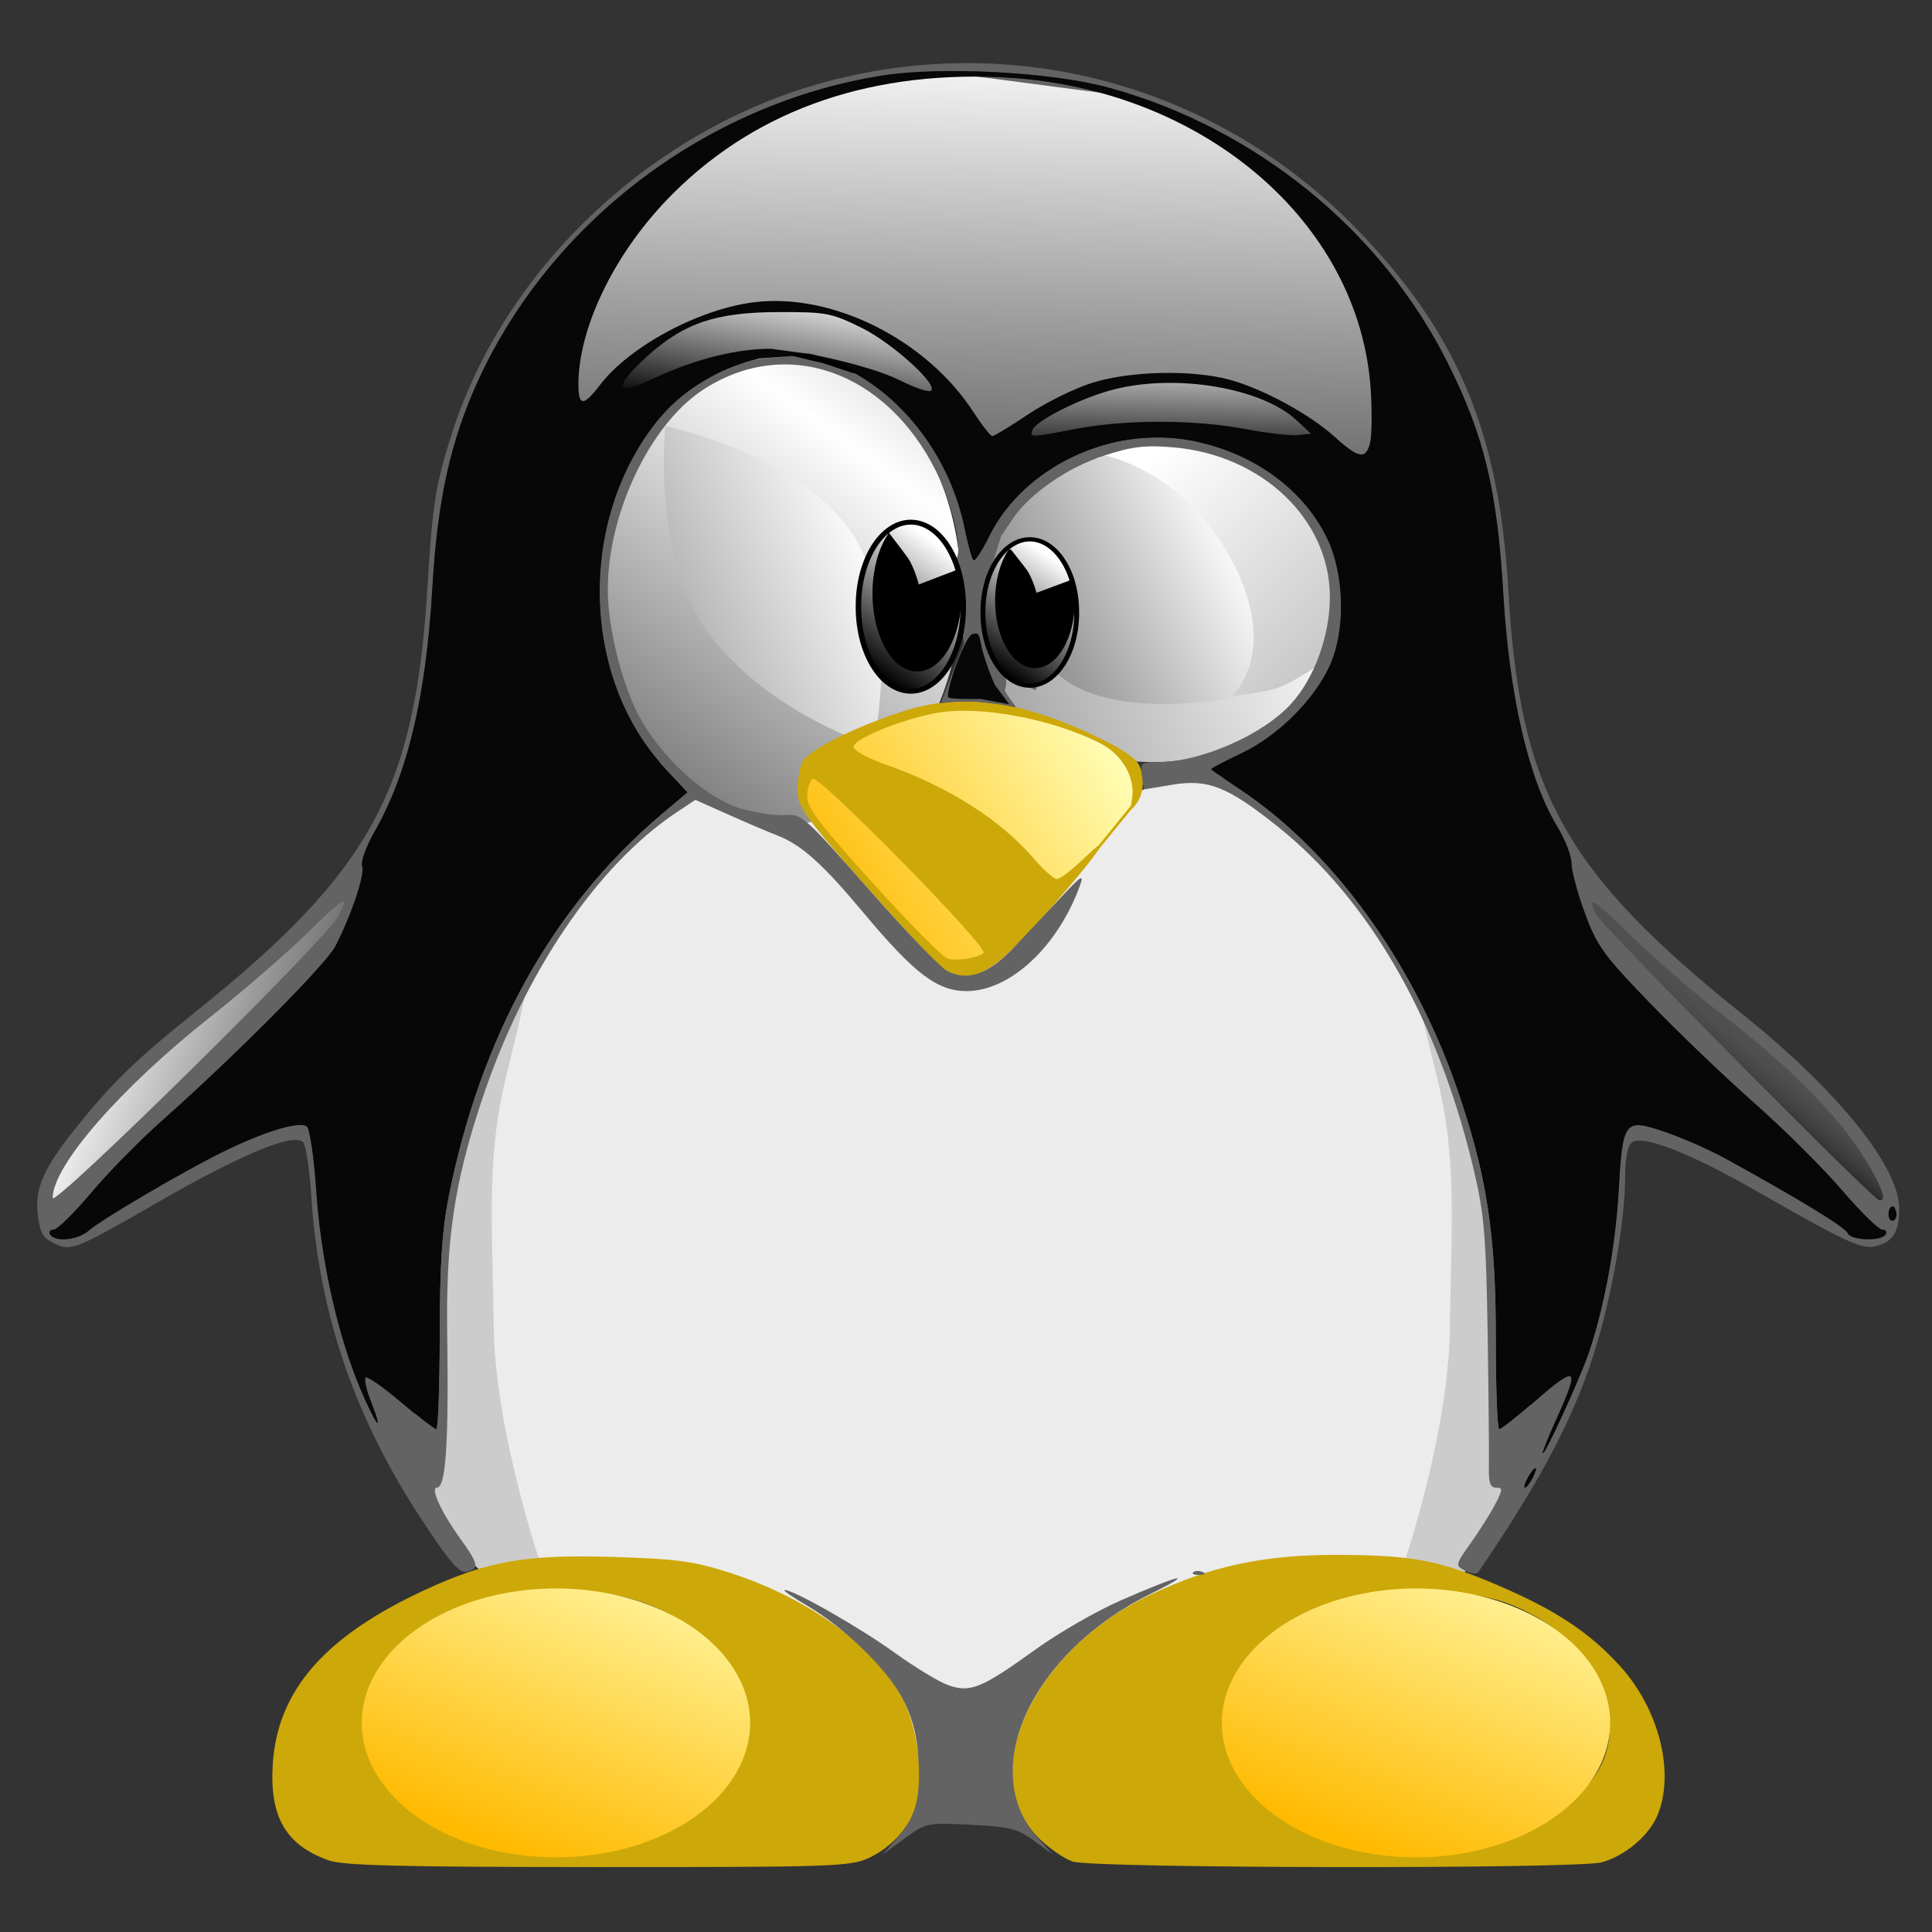 <?xml version="1.0" encoding="UTF-8" standalone="no"?>
<!-- Created with Inkscape (http://www.inkscape.org/) -->

<svg
   version="1.0"
   width="600"
   height="600"
   id="svg2"
   sodipodi:docname="logo_linux-tux.svg"
   inkscape:version="1.1 (c68e22c387, 2021-05-23)"
   xmlns:inkscape="http://www.inkscape.org/namespaces/inkscape"
   xmlns:sodipodi="http://sodipodi.sourceforge.net/DTD/sodipodi-0.dtd"
   xmlns:xlink="http://www.w3.org/1999/xlink"
   xmlns="http://www.w3.org/2000/svg"
   xmlns:svg="http://www.w3.org/2000/svg">
  <rect width="100%" height="100%" fill="#333333" stroke="none"/>
  <sodipodi:namedview
     id="namedview64"
     pagecolor="#ffffff"
     bordercolor="#666666"
     borderopacity="1.0"
     inkscape:pageshadow="2"
     inkscape:pageopacity="0.0"
     inkscape:pagecheckerboard="0"
     showgrid="false"
     height="600px"
     inkscape:zoom="0.739326"
     inkscape:cx="11.496958"
     inkscape:cy="111.58812"
     inkscape:window-width="1842"
     inkscape:window-height="1057"
     inkscape:window-x="70"
     inkscape:window-y="-8"
     inkscape:window-maximized="1"
     inkscape:current-layer="svg2" />
  <defs
     id="defs4">
    <linearGradient
       id="linearGradient23837">
      <stop
         id="stop23839"
         style="stop-color:#ffba00;stop-opacity:1"
         offset="0" />
      <stop
         id="stop23841"
         style="stop-color:#ffffba;stop-opacity:1"
         offset="1" />
    </linearGradient>
    <linearGradient
       id="linearGradient10084">
      <stop
         id="stop10086"
         style="stop-color:#000000;stop-opacity:1"
         offset="0" />
      <stop
         id="stop10088"
         style="stop-color:#000000;stop-opacity:0"
         offset="1" />
    </linearGradient>
    <linearGradient
       id="linearGradient5197">
      <stop
         id="stop5199"
         style="stop-color:#000000;stop-opacity:1"
         offset="0" />
      <stop
         id="stop5201"
         style="stop-color:#ffffff;stop-opacity:1"
         offset="1" />
    </linearGradient>
    <linearGradient
       id="linearGradient3225">
      <stop
         id="stop3227"
         style="stop-color:#000000;stop-opacity:0.72"
         offset="0" />
      <stop
         id="stop3229"
         style="stop-color:#ffffff;stop-opacity:0"
         offset="1" />
    </linearGradient>
    <linearGradient
       x1="263.61"
       y1="435.385"
       x2="358.502"
       y2="314.54"
       id="linearGradient7163"
       xlink:href="#linearGradient5197"
       gradientUnits="userSpaceOnUse"
       spreadMethod="reflect" />
    <linearGradient
       x1="353.828"
       y1="353.78"
       x2="370.982"
       y2="331.954"
       id="linearGradient10090"
       xlink:href="#linearGradient5197"
       gradientUnits="userSpaceOnUse" />
    <linearGradient
       x1="353.828"
       y1="353.78"
       x2="370.982"
       y2="331.954"
       id="linearGradient10111"
       xlink:href="#linearGradient5197"
       gradientUnits="userSpaceOnUse" />
    <linearGradient
       x1="283.116"
       y1="420.784"
       x2="450.774"
       y2="341.97"
       id="linearGradient11090"
       xlink:href="#linearGradient5197"
       gradientUnits="userSpaceOnUse" />
    <linearGradient
       x1="278.782"
       y1="598.482"
       x2="300.019"
       y2="538.18"
       id="linearGradient23835"
       xlink:href="#linearGradient23837"
       gradientUnits="userSpaceOnUse" />
    <linearGradient
       x1="278.782"
       y1="598.482"
       x2="300.019"
       y2="538.18"
       id="linearGradient3203"
       xlink:href="#linearGradient23837"
       gradientUnits="userSpaceOnUse" />
    <linearGradient
       x1="375.171"
       y1="481.127"
       x2="375.171"
       y2="627.552"
       id="linearGradient5169"
       xlink:href="#linearGradient3225"
       gradientUnits="userSpaceOnUse" />
    <linearGradient
       x1="374.405"
       y1="322.731"
       x2="376.959"
       y2="480.082"
       id="linearGradient3323"
       xlink:href="#linearGradient3225"
       gradientUnits="userSpaceOnUse"
       gradientTransform="matrix(1.024,0,0,1.05,-12.2,-42.416)" />
    <linearGradient
       x1="380.475"
       y1="608.659"
       x2="381.771"
       y2="498.263"
       id="linearGradient3331"
       xlink:href="#linearGradient3225"
       gradientUnits="userSpaceOnUse" />
    <linearGradient
       x1="351.306"
       y1="540.312"
       x2="353.609"
       y2="645.335"
       id="linearGradient3347"
       xlink:href="#linearGradient3225"
       gradientUnits="userSpaceOnUse" />
    <linearGradient
       x1="353.828"
       y1="353.78"
       x2="370.982"
       y2="331.954"
       id="linearGradient2254"
       xlink:href="#linearGradient5197"
       gradientUnits="userSpaceOnUse" />
    <linearGradient
       x1="416.037"
       y1="314.992"
       x2="416.674"
       y2="287.509"
       id="linearGradient2365"
       xlink:href="#linearGradient5197"
       gradientUnits="userSpaceOnUse"
       gradientTransform="matrix(1.591,0,0,1.591,-1056.204,29.129)" />
    <linearGradient
       x1="333.627"
       y1="305.531"
       x2="338.832"
       y2="276.245"
       id="linearGradient2368"
       xlink:href="#linearGradient5197"
       gradientUnits="userSpaceOnUse"
       gradientTransform="matrix(1.591,0,0,1.591,-1056.204,29.129)" />
    <linearGradient
       x1="379.113"
       y1="378.88"
       x2="383.809"
       y2="225.323"
       id="linearGradient2371"
       xlink:href="#linearGradient5197"
       gradientUnits="userSpaceOnUse"
       gradientTransform="matrix(1.591,0,0,1.591,-1056.204,29.129)"
       spreadMethod="repeat" />
    <linearGradient
       x1="267.005"
       y1="450.158"
       x2="195.341"
       y2="423.268"
       id="linearGradient2375"
       xlink:href="#linearGradient5197"
       gradientUnits="userSpaceOnUse"
       gradientTransform="matrix(1.591,0,0,1.591,-1056.204,29.129)" />
    <linearGradient
       x1="346.896"
       y1="409.873"
       x2="406.499"
       y2="371.665"
       id="linearGradient2379"
       xlink:href="#linearGradient23837"
       gradientUnits="userSpaceOnUse"
       gradientTransform="matrix(1.591,0,0,1.591,-1056.204,29.129)" />
    <linearGradient
       x1="228.8"
       y1="401.767"
       x2="361.57"
       y2="343.166"
       id="linearGradient2382"
       xlink:href="#linearGradient5197"
       gradientUnits="userSpaceOnUse"
       gradientTransform="matrix(1.591,0,0,1.591,-1056.204,29.129)" />
    <linearGradient
       x1="335.762"
       y1="383.675"
       x2="432.982"
       y2="334.342"
       id="linearGradient2385"
       xlink:href="#linearGradient5197"
       gradientUnits="userSpaceOnUse"
       gradientTransform="matrix(1.591,0,0,1.591,-1056.204,29.129)" />
    <linearGradient
       x1="584.447"
       y1="496.834"
       x2="411.609"
       y2="312.987"
       id="linearGradient2388"
       xlink:href="#linearGradient5197"
       gradientUnits="userSpaceOnUse"
       gradientTransform="matrix(1.591,0,0,1.591,-1056.204,29.129)" />
    <linearGradient
       x1="533.033"
       y1="446.524"
       x2="547.334"
       y2="428.583"
       id="linearGradient2392"
       xlink:href="#linearGradient3225"
       gradientUnits="userSpaceOnUse"
       gradientTransform="matrix(1.591,0,0,1.591,-1056.204,29.129)" />
  </defs>
  <g
     transform="matrix(0.95,0,0,0.95,738.087,-357.709)"
     id="layer1"
     style="display:inline;opacity:1">
    <path
       d="m -603.037,892.272 c 0,0 -8.604,-12.907 -10.039,-15.775 -1.434,-2.868 -25.096,-93.215 -19.36,-123.33 5.736,-30.116 7.887,-53.061 12.907,-59.514 5.019,-6.453 33.701,-42.305 37.286,-44.456 3.585,-2.151 18.643,-26.53 27.964,-26.53 9.321,0 76.006,30.116 84.61,28.681 8.604,-1.434 45.89,-1.434 48.758,-3.585 2.868,-2.151 13.624,-10.755 13.624,-10.755 l 10.039,-5.736 c 0,0 22.945,-2.151 27.247,-2.151 4.302,0 31.55,15.775 38.72,23.662 7.17,7.887 52.344,59.514 51.627,86.761 -0.717,27.247 0,48.758 -2.868,56.646 -2.868,7.887 -10.756,35.852 -12.907,43.739 -2.151,7.887 -6.453,24.379 -7.17,30.832 -0.717,6.453 -8.604,12.907 -11.473,15.775 -2.868,2.868 -40.154,8.604 -47.324,11.473 -7.17,2.868 -29.398,18.643 -35.852,21.511 -6.453,2.868 -20.794,12.907 -20.794,12.907 0,0 -20.077,20.077 -24.379,22.228 -4.302,2.151 -40.871,9.322 -53.778,1.434 -12.907,-7.887 -27.247,-21.511 -33.701,-29.398 -6.453,-7.887 -20.794,-22.945 -25.813,-27.247 -5.019,-4.302 -47.324,-5.736 -47.324,-7.17 z"
       id="path17935"
       style="fill:#ececec;fill-opacity:1;fill-rule:evenodd;stroke:none;stroke-width:1px;stroke-linecap:butt;stroke-linejoin:miter;stroke-opacity:1" />
    <path
       d="m 372.836,338.83 a 34.832,48.884 0 1 1 -69.664,0 34.832,48.884 0 1 1 69.664,0 z"
       transform="matrix(1.66,0,0,1.567,-1081.671,38.564)"
       id="path6186"
       style="fill:url(#linearGradient7163);fill-opacity:1;stroke:none" />
    <path
       d="m -599.845,888.851 c 0,0 -15.227,-43.777 -15.703,-78.989 -0.476,-35.212 -2.379,-55.673 4.283,-82.32 6.662,-26.647 6.662,-29.978 6.662,-29.978 l -34.26,65.665 c 0,0 -5.234,29.026 -5.71,31.881 -0.476,2.855 4.283,55.197 4.283,55.197 l 5.234,18.082 11.42,18.082 6.662,6.186 z"
       id="path6184"
       style="fill:#cccccc;fill-opacity:1;fill-rule:evenodd;stroke:none;stroke-width:1px;stroke-linecap:butt;stroke-linejoin:miter;stroke-opacity:1" />
    <path
       d="m -318.659,889.802 c 0,0 15.227,-43.777 15.703,-78.989 0.476,-35.212 2.379,-55.673 -4.283,-82.32 -6.662,-26.647 -6.662,-29.978 -6.662,-29.978 l 34.26,65.665 c 0,0 5.234,29.026 5.71,31.881 0.476,2.855 -4.283,55.197 -4.283,55.197 l -5.234,18.082 -11.42,18.082 -6.662,6.186 z"
       id="path4226"
       style="fill:#cccccc;fill-opacity:1;fill-rule:evenodd;stroke:none;stroke-width:1px;stroke-linecap:butt;stroke-linejoin:miter;stroke-opacity:1" />
    <path
       d="m -257.957,669.008 2.069,8.276 86.487,88.142 8.276,7.035 3.31,-1.655 -3.724,-10.759 -12.001,-16.966 -15.311,-16.553 -25.656,-21.932 -16.553,-13.242 -14.07,-12.828 -5.793,-5.793 -2.483,-2.069 z"
       id="path2253"
       style="fill:url(#linearGradient2392);fill-opacity:1;fill-rule:evenodd;stroke:none;stroke-width:1px;stroke-linecap:butt;stroke-linejoin:miter;stroke-opacity:1" />
    <path
       d="m 450.274,341.97 a 33.785,27.806 0 1 1 -67.571,0 33.785,27.806 0 1 1 67.571,0 z"
       transform="matrix(1.778,0,0,1.904,-1140.344,-78.379)"
       id="path10113"
       style="fill:url(#linearGradient11090);fill-opacity:1;stroke:none;stroke-opacity:1" />
    <path
       d="m -376.711,604.301 c 0,0 12.848,-0.952 18.558,-3.331 5.71,-2.379 13.799,-8.089 13.799,-8.089 0,0 12.372,-22.84 -5.71,-49.487 -18.082,-26.647 -63.286,-21.413 -63.286,-21.413 l -5.71,3.331 z"
       id="path13048"
       style="fill:url(#linearGradient2388);fill-opacity:1;fill-rule:evenodd;stroke:none;stroke-width:1px;stroke-linecap:butt;stroke-linejoin:miter;stroke-opacity:1" />
    <path
       d="m -416.205,525.312 v 0 c 0,0 26.647,4.758 42.349,35.212 15.703,30.453 -0.952,44.253 -0.952,44.253 0,0 -31.405,6.186 -50.439,-3.807 -19.033,-9.992 -28.074,-43.301 -28.074,-43.301 0,0 0.952,-10.944 15.227,-20.461 14.275,-9.517 22.364,-11.42 21.888,-11.896 z"
       id="path12067"
       style="fill:url(#linearGradient2385);fill-opacity:1;fill-rule:evenodd;stroke:none;stroke-width:1px;stroke-linecap:butt;stroke-linejoin:miter;stroke-opacity:1" />
    <path
       d="m -559.432,515.796 c 0,0 -4.758,42.825 14.751,68.52 19.509,25.695 53.294,36.163 53.294,36.163 0,0 9.993,-47.584 -8.565,-71.851 -18.558,-24.268 -59.479,-32.833 -59.479,-32.833 z"
       id="path7165"
       style="fill:url(#linearGradient2382);fill-opacity:1;fill-rule:evenodd;stroke:none;stroke-width:1px;stroke-linecap:butt;stroke-linejoin:miter;stroke-opacity:1" />
    <path
       d="m -512.031,626.715 c -0.728,0.182 -2.367,5.098 -2.367,5.098 0,0 -0.728,2.549 -0.364,4.369 0.364,1.821 0,3.459 0.91,4.916 0.91,1.456 43.148,48.245 43.148,48.245 0,0 2.731,4.369 7.646,3.823 4.916,-0.546 6.554,-1.092 8.011,-2.003 1.456,-0.91 36.958,-36.594 36.958,-36.594 l 12.562,-16.021 c 0,0 0.91,-3.823 0.546,-7.282 -0.364,-3.459 -6.008,-9.103 -6.008,-9.103 0,0 -5.462,-3.641 -6.918,-4.187 -1.456,-0.546 -23.121,-9.831 -36.958,-10.195 -13.836,-0.364 -35.684,5.28 -35.684,5.28 z"
       id="path3205"
       style="fill:url(#linearGradient2379);fill-opacity:1;fill-rule:evenodd;stroke:none;stroke-width:1px;stroke-linecap:butt;stroke-linejoin:miter;stroke-opacity:1" />
    <path
       d="m -669.565,984.668 c -13.841,-4.935 -19.207,-14.076 -18.224,-31.047 1.414,-24.426 16.949,-42.232 50.189,-57.526 20.323,-9.351 32.763,-11.485 61.618,-10.574 20.399,0.644 25.941,1.399 37.468,5.104 25.679,8.253 47.143,23.755 56.374,40.717 4.824,8.862 6.999,23.523 5.041,33.964 -1.385,7.383 -7.927,15.03 -15.991,18.693 -5.977,2.715 -12.229,2.919 -88.394,2.887 -65.317,-0.028 -83.205,-0.478 -88.081,-2.217 z m 88.715,-18.535 c 34.447,-1.722 35.265,-1.843 39.523,-5.841 14.814,-13.909 9.889,-38.462 -10.508,-52.386 -12.82,-8.751 -26.747,-12.105 -46.819,-11.275 -27.461,1.136 -46.26,10.863 -55.038,28.478 -7.003,14.054 -4.33,29.062 6.853,38.472 6.111,5.142 10.665,5.318 65.99,2.552 z m 154.537,18.946 c -2.626,-0.912 -7.388,-4.154 -10.582,-7.203 -21.395,-20.422 -3.137,-61.29 35.668,-79.84 19.875,-9.501 37.607,-13.303 61.608,-13.209 24.511,0.095 33.261,1.761 52.434,9.982 18.819,8.069 29.695,15.254 39.756,26.262 12.867,14.079 18.132,35.005 12.311,48.935 -2.768,6.624 -10.584,13.215 -18.17,15.322 -8.07,2.241 -166.514,2.014 -173.026,-0.248 z m 164.824,-21.499 c 21.225,-17.86 9.842,-50.311 -21.984,-62.674 -12.827,-4.982 -38.214,-6.071 -52.352,-2.243 -34.185,9.253 -50.503,40.406 -31.835,60.776 l 5.146,5.615 23.007,1.173 c 12.654,0.645 34.232,1.284 47.951,1.418 l 24.944,0.245 z m -206.459,-269.88 c -1.892,-1.063 -13.522,-13.392 -25.846,-27.397 -20.421,-23.207 -22.408,-26.002 -22.423,-31.537 -0.009,-3.34 0.728,-7.461 1.636,-9.159 2.053,-3.836 15.993,-10.931 31.946,-16.261 20.571,-6.872 40.81,-3.873 68.49,10.146 3.191,1.616 6.951,4.088 8.355,5.492 3.114,3.114 3.317,10.222 0.406,14.204 -1.949,2.665 -2.082,2.492 -1.442,-1.873 0.989,-6.741 -3.367,-14.206 -10.369,-17.768 -16.079,-8.18 -40.139,-12.565 -54.079,-9.857 -11.607,2.255 -26.656,8.46 -26.656,10.991 0,1.161 4.645,3.733 10.345,5.727 20.557,7.195 37.754,18.107 48.712,30.909 3.106,3.628 6.459,6.597 7.452,6.597 0.993,0 4.971,-3.044 8.839,-6.764 10.749,-10.336 5.363,-2.335 -11.17,16.595 -18.243,20.887 -25.255,24.978 -34.196,19.953 z m 12.547,-5.663 c 1.762,-1.712 -53.683,-58.214 -55.826,-56.89 -1.002,0.62 -1.822,3.222 -1.822,5.784 0,3.751 4.204,9.293 21.585,28.456 11.872,13.089 22.794,24.13 24.27,24.537 3.119,0.858 10.12,-0.262 11.793,-1.886 z"
       id="path2227"
       style="fill:#cda809" />
    <path
       d="m -668.336,670.32 c 0,0 -26.718,24.907 -34.417,31.7 -7.699,6.793 -18.341,13.812 -30.794,26.039 -12.453,12.227 -23.548,26.265 -24.228,27.624 -0.679,1.359 -4.529,7.019 -4.302,10.416 0.226,3.396 -0.906,7.925 1.585,7.019 2.491,-0.906 52.305,-47.55 55.701,-51.399 3.396,-3.849 27.624,-28.303 32.605,-33.511 4.981,-5.208 7.925,-11.095 7.925,-11.095 l 1.585,-5.208 0.226,-1.585 z"
       id="path6164"
       style="fill:url(#linearGradient2375);fill-opacity:1;fill-rule:evenodd;stroke:none;stroke-width:1px;stroke-linecap:butt;stroke-linejoin:miter;stroke-opacity:1" />
    <path
       d="m -483.288,976.964 c 5.965,-6.817 7.556,-13.564 6.45,-27.346 -0.548,-6.825 -2.235,-12.642 -5.302,-18.276 -5.259,-9.662 -19.119,-23.023 -31.172,-30.048 -4.67,-2.722 -7.88,-4.965 -7.133,-4.984 2.909,-0.075 24.671,12.328 36.029,20.535 6.572,4.748 14.455,9.517 17.519,10.596 7.18,2.53 10.865,1.011 28.647,-11.806 7.44,-5.363 19.973,-12.556 27.851,-15.986 19.907,-8.666 24.896,-9.665 9.146,-1.832 -38.626,19.212 -56.243,57.697 -36.411,79.543 l 4.984,5.489 -6.166,-4.528 c -5.451,-4.003 -7.85,-4.612 -20.689,-5.256 -14.388,-0.721 -14.59,-0.679 -21.685,4.496 l -7.162,5.224 z m -155.263,-102.844 c -22.311,-33.681 -34.096,-67.912 -36.591,-106.289 -0.581,-8.934 -1.811,-16.999 -2.735,-17.922 -3.124,-3.124 -20.255,3.983 -47.638,19.761 -26.646,15.354 -28.19,15.973 -33.514,13.431 -3.895,-1.859 -4.825,-3.436 -5.533,-9.384 -1.033,-8.678 1.76,-15.126 12.206,-28.177 12.126,-15.149 19.511,-22.319 39.573,-38.419 57.175,-45.882 71.578,-72.341 75.597,-138.878 1.645,-27.233 2.686,-33.648 8.231,-50.744 17.616,-54.309 66.323,-99.625 123.054,-114.484 62.476,-16.364 127.941,2.166 173.076,48.988 32.62,33.84 46.058,66.199 49.008,118.015 3.704,65.065 18.388,91.534 76.666,138.2 30.53,24.447 50.709,49.3 51.033,62.853 0.191,7.988 -1.85,11.418 -7.66,12.876 -4.451,1.117 -9.839,-1.38 -38.877,-18.016 -22.011,-12.61 -37.549,-18.637 -40.893,-15.861 -1.355,1.124 -2.133,5.322 -2.137,11.521 -0.008,12.941 -3.71,35.171 -8.786,52.77 -6.701,23.233 -17.853,44.889 -39.148,76.02 -0.579,0.846 -2.388,0.702 -4.346,-0.346 -3.317,-1.775 -3.295,-1.879 1.988,-9.315 2.939,-4.136 6.524,-9.848 7.967,-12.693 2.353,-4.638 2.367,-5.172 0.133,-5.172 -1.896,0 -2.454,-1.619 -2.333,-6.764 0.087,-3.72 -0.095,-23.236 -0.406,-43.368 -0.482,-31.216 -1.105,-38.934 -4.227,-52.429 -11.504,-49.715 -34.076,-89.435 -64.644,-113.758 -16.201,-12.891 -22.56,-15.4 -34.169,-13.48 l -9.318,1.541 -0.651,-4.438 c -0.609,-4.147 -0.279,-4.439 5.041,-4.456 14.209,-0.047 34.552,-8.955 43.781,-19.17 7.619,-8.433 12.628,-22.305 12.61,-34.922 -0.037,-25.29 -22.202,-46.408 -51.268,-48.845 -9.033,-0.757 -13.339,-0.257 -22.15,2.577 -12.201,3.923 -24.624,12.474 -30.282,20.843 l -3.74,5.532 -6.602,20.969 c 2.912,0.541 16.294,-18.907 15.2,-18.791 -3.137,0.33 -2.314,5.355 1.7,10.371 3.21,4.012 4.113,4.356 7.154,2.729 4.315,-2.309 4.33,-3.341 0.126,-9.095 -2.504,-3.428 -1.93,-3.119 2.266,1.222 12.66,13.094 -5.623,26.247 -8.495,42.926 -0.095,0.55 -10.549,-5.04 -10.015,-4.174 0.632,1.022 1.052,8.791 -7.628,8.056 -7.347,-0.621 -4.384,-23.485 -7.373,-23.473 -13.763,0.055 -32.944,11.622 -33.004,-7.663 -0.03,-9.776 0.635,-13.017 3.674,-17.904 3.462,-5.569 8.226,-8.066 8.226,-4.312 0,0.911 1.609,3.954 3.575,6.764 1.967,2.809 3.724,5.373 3.905,5.697 0.952,1.704 8.435,-1.82 8.435,-3.973 0,-1.69 0.866,-2.195 2.614,-1.524 4.597,1.764 1.642,-15.386 -4.949,-28.723 -16.371,-33.123 -49.277,-44.642 -76.443,-26.759 -17.192,11.318 -30.979,40.319 -30.979,65.165 0,11.768 4.064,28.945 9.437,39.888 6.866,13.984 22.214,28.291 34.034,31.727 4.973,1.446 11.53,2.414 14.571,2.152 5.318,-0.458 6.36,0.468 27.168,24.15 11.901,13.545 23.447,25.587 25.658,26.76 6.798,3.607 13.683,1.099 22.374,-8.151 4.292,-4.568 11.162,-11.886 15.266,-16.263 6.362,-6.784 7.223,-7.296 5.84,-3.474 -7.227,19.975 -22.83,34.508 -37.047,34.508 -9.564,0 -17.015,-5.648 -33.579,-25.454 -13.644,-16.315 -20.407,-22.375 -28.423,-25.47 -2.873,-1.109 -10.047,-4.171 -15.944,-6.806 l -10.721,-4.79 -5.99,3.981 c -26.249,17.444 -50.112,52.749 -63.983,94.661 -8.895,26.878 -11.599,45.315 -11.158,76.079 0.514,35.812 -0.453,50.132 -3.383,50.132 -2.205,0 1.387,7.921 7.367,16.244 6.314,8.789 6.613,10.146 2.474,11.228 -2.394,0.626 -5.321,-2.699 -14.268,-16.205 z m 362.634,-14.45 c 0.937,-1.751 1.345,-3.183 0.908,-3.183 -0.438,0 -1.562,1.432 -2.499,3.183 -0.937,1.751 -1.345,3.183 -0.908,3.183 0.438,0 1.562,-1.432 2.499,-3.183 z m 18.259,-40.636 c 5.061,-14.793 8.807,-34.921 9.844,-52.895 1.352,-23.442 1.838,-24.077 15.005,-19.644 5.614,1.89 14.505,5.794 19.757,8.676 23.819,13.07 39.41,22.572 40.135,24.461 0.926,2.412 10.949,2.787 12.384,0.464 0.541,-0.875 0.038,-1.591 -1.117,-1.591 -1.155,0 -7.106,-5.843 -13.224,-12.986 -6.118,-7.142 -19.001,-19.94 -28.63,-28.44 -9.629,-8.5 -25.026,-23.246 -34.217,-32.77 -15.033,-15.577 -17.153,-18.514 -21.115,-29.252 -2.422,-6.565 -4.392,-13.895 -4.377,-16.289 0.015,-2.394 -2.053,-7.765 -4.595,-11.936 -9.384,-15.396 -15.712,-42.597 -17.684,-76.018 -2.026,-34.341 -6.241,-51.82 -18.296,-75.861 -21.69,-43.257 -62.762,-76.584 -110.59,-89.735 -18.747,-5.155 -54.907,-7.074 -74.413,-3.948 -57.114,9.15 -108.015,47.657 -131.875,99.765 -8.951,19.548 -13.268,39.068 -14.91,67.421 -2.074,35.803 -8.068,61.029 -19.071,80.262 -2.676,4.677 -4.426,9.6 -3.899,10.972 0.993,2.587 -3.482,15.982 -8.748,26.184 -3.061,5.93 -32.813,35.85 -56.82,57.139 -7.106,6.301 -17.468,16.865 -23.027,23.474 -5.559,6.609 -11.066,12.017 -12.238,12.017 -1.172,0 -1.689,0.716 -1.148,1.591 1.6,2.588 9.086,1.818 12.629,-1.299 4.044,-3.558 30.126,-18.902 43.073,-25.34 14.147,-7.034 26.172,-10.69 28.269,-8.593 0.948,0.948 2.313,10.474 3.035,21.17 1.504,22.305 6.922,46.712 14.236,64.139 5.251,12.51 8.136,16.022 3.531,4.299 -1.44,-3.666 -2.189,-7.095 -1.664,-7.62 0.525,-0.525 5.69,3.064 11.479,7.975 5.789,4.911 11.021,8.929 11.628,8.929 0.607,10e-5 1.116,-13.786 1.133,-30.636 0.022,-22.773 0.754,-34.313 2.85,-44.96 10.367,-52.651 33.979,-95.205 69.489,-125.235 l 8.709,-7.365 -7.381,-7.891 c -27.326,-29.214 -28.663,-80.537 -2.946,-113.072 8.022,-10.149 19.254,-17.123 33.648,-20.892 l 11.781,-3.085 -7.957,-0.064 c -10.789,-0.087 -25.025,3.462 -37.439,9.333 -13.158,6.223 -14.477,3.723 -3.406,-6.457 12.176,-11.196 22.691,-14.811 43.265,-14.873 15.725,-0.047 17.383,0.264 27.25,5.122 10.429,5.134 26.041,19.493 22.484,20.678 -0.974,0.325 -5.23,-1.143 -9.457,-3.262 -7.832,-3.926 -15.058,-6.421 -23.6,-8.15 -2.923,-0.592 -0.764,1.002 5.57,4.111 19.211,9.43 34.112,29.522 38.747,52.246 1.053,5.163 2.339,9.811 2.857,10.329 0.518,0.518 2.842,-2.943 5.166,-7.692 10.999,-22.481 39.699,-36.236 65.637,-31.457 20.101,3.704 36.73,15.529 44.721,31.802 5.829,11.87 6.234,30.362 0.917,41.95 -5.113,11.144 -16.865,22.826 -28.594,28.423 -5.549,2.648 -10.089,5.035 -10.089,5.304 0,0.269 4.118,3.212 9.151,6.54 30.281,20.022 56.749,56.347 71.031,97.484 9.811,28.259 12.844,47.647 12.817,81.927 -0.013,16.412 0.496,29.84 1.132,29.84 0.636,0 5.672,-3.939 11.192,-8.753 14.325,-12.494 15.322,-11.841 7.673,5.029 -2.626,5.792 -4.713,10.968 -4.637,11.503 0.231,1.643 12.067,-24.106 14.939,-32.501 z m -82.999,-299.727 c -8.216,-7.435 -23.673,-15.806 -34.519,-18.694 -12.241,-3.259 -32.176,-2.804 -44.55,1.018 -5.752,1.777 -15.233,6.432 -21.068,10.345 -5.835,3.913 -11.11,7.114 -11.722,7.114 -0.612,0 -3.393,-3.519 -6.18,-7.821 -15.389,-23.749 -46.133,-39.129 -71.804,-35.922 -18.041,2.254 -40.693,14.441 -50.334,27.081 -5.352,7.017 -7.016,6.966 -7.016,-0.218 0,-18.255 11.401,-42.067 28.876,-60.309 27.159,-28.351 64.308,-42.06 108.788,-40.145 65.54,2.822 117.891,47.012 121.365,102.446 0.889,14.183 -0.193,21.288 -3.227,21.187 -1.077,-0.036 -4.952,-2.774 -8.61,-6.084 z m -87.247,-18.633 c 10.336,-4.219 12.692,-4.55 32.626,-4.58 20.563,-0.032 22.032,0.188 34.217,5.109 8.113,3.276 15.474,5.144 20.292,5.149 l 7.56,0.007 v -7.79 c 0,-31.782 -29.782,-68.578 -68.394,-84.5 -19.301,-7.959 -33.286,-10.38 -58.926,-10.198 -27.312,0.193 -40.523,3.151 -62.864,14.075 -31.802,15.55 -54.091,42.623 -59.668,72.475 -0.738,3.95 -1.127,7.397 -0.865,7.66 0.262,0.262 5.037,-2.967 10.611,-7.176 16.526,-12.48 28.073,-16.891 46.253,-17.669 12.46,-0.533 17.514,-0.022 26.26,2.658 12.628,3.869 26.962,12.874 37.09,23.301 7.071,7.279 7.273,7.364 15.915,6.701 4.814,-0.37 13.766,-2.719 19.894,-5.22 z m -11.586,16.569 c 1.058,-3.173 15.911,-10.632 26.652,-13.383 20.447,-5.238 48.278,-0.563 59.713,10.031 l 4.753,4.404 -4.2,0.489 c -2.31,0.269 -10.079,-0.626 -17.263,-1.989 -16.513,-3.132 -39.055,-3.17 -55.144,-0.091 -14.99,2.868 -15.291,2.88 -14.511,0.54 z m 85.078,-1.183 c -2.857,-1.308 -14.318,-11.166 -39.634,-11.866 -18.663,-0.511 -31.579,7.511 -34.436,8.819 -4.309,1.973 13.968,-2.116 34.794,-2.116 20.826,0 43.584,7.136 39.275,5.163 z m -312.112,160.27 c 4.151,-7.816 2.408,-6.892 -10.052,5.331 -6.784,6.655 -20.928,18.891 -31.432,27.192 -29.528,23.335 -51.659,48.713 -51.709,59.296 -0.017,3.567 89.238,-84.374 93.192,-91.819 z m 505.194,91.779 c 0,-3.07 -5.713,-13.332 -11.729,-21.07 -9.509,-12.229 -24.227,-26.173 -41.586,-39.396 -7.878,-6.001 -20.59,-16.992 -28.249,-24.424 -13.721,-13.314 -15.639,-14.521 -12.166,-7.66 1.971,3.894 90.639,93.396 92.526,93.396 0.662,0 1.204,-0.381 1.204,-0.847 z m -290.24,-167.454 c -1.244,-2.407 -3.105,-7.511 -4.135,-11.343 -1.16,-4.313 -2.44,-6.401 -3.36,-5.481 -1.909,1.909 -6.206,18.376 -5.214,19.981 0.414,0.67 3.952,1.219 7.862,1.219 h 7.109 z m -15.284,-10.345 c 3.106,-6.842 4.124,-19.463 1.857,-23.03 -0.965,-1.519 -2.584,-1.528 -7.418,-0.045 -4.062,1.247 -6.368,1.345 -6.721,0.285 -1.472,-4.415 -6.57,-12.525 -8.219,-13.075 -2.701,-0.9 -6.598,9.535 -6.598,17.67 0,11.217 11.796,24.59 21.961,24.896 1.137,0.034 3.449,-2.981 5.137,-6.702 z m 38.346,1.629 c 2.921,-5.457 4.479,-14.076 3.464,-19.155 -0.932,-4.661 -2.497,-4.943 -10.466,-1.885 -1.562,0.599 -3.732,-1.498 -6.581,-6.359 -2.338,-3.989 -4.973,-7.253 -5.856,-7.253 -2.51,0 -6.218,10.371 -6.218,17.391 0,5.388 0.987,7.269 6.502,12.385 9.971,9.251 15.993,10.784 19.155,4.876 z m -50.519,-92.429 c -8.002,-5.851 -18.134,-20.053 -50.427,-18.457 -16.559,0.81 -35.062,14.633 -35.704,14.894 -2.336,0.948 26.713,-7.877 41.987,-7.86 23.062,0.026 46.476,13.127 44.144,11.422 z m 92.136,391.029 c 0.529,-0.529 1.901,-0.585 3.05,-0.126 1.27,0.508 0.892,0.885 -0.962,0.962 -1.678,0.069 -2.618,-0.307 -2.089,-0.836 z"
       id="path2225"
       style="fill:#636363" />
    <path
       d="m -594.308,507.387 3.549,5.577 8.619,1.014 c 0,0 15.718,-7.098 18.76,-8.619 3.042,-1.521 32.449,-11.155 32.449,-11.155 l 14.197,-1.521 37.013,11.662 27.379,23.323 20.281,-4.563 31.435,-5.07 33.97,1.521 31.942,9.126 c 0,0 12.676,0 13.183,-2.028 0.507,-2.028 4.056,-25.351 2.535,-30.928 -1.521,-5.577 -9.126,-27.886 -13.183,-32.449 -4.056,-4.563 -23.323,-23.323 -25.351,-25.351 -2.028,-2.028 -23.323,-17.239 -26.872,-19.267 -3.549,-2.028 -27.886,-11.155 -27.886,-11.155 l -50.195,-6.591 -22.309,1.014 -30.421,7.098 -44.111,27.379 -21.295,25.858 -10.14,19.774 z"
       id="path14027"
       style="fill:url(#linearGradient2371);fill-opacity:1;fill-rule:evenodd;stroke:none;stroke-width:1px;stroke-linecap:butt;stroke-linejoin:miter;stroke-opacity:1" />
    <path
       d="m -575.252,506.685 -0.179,-4.123 4.123,-6.633 9.321,-7.708 c 0,0 9.501,-5.199 10.218,-5.378 0.717,-0.179 10.576,-5.019 14.341,-5.019 3.764,0 17.209,-0.538 17.209,-0.538 0,0 10.576,0.179 11.473,0.358 0.896,0.179 7.708,2.51 7.708,2.51 l 14.161,5.916 16.313,13.624 c 0,0 2.33,4.123 1.972,5.019 -0.359,0.896 -1.793,2.51 -1.793,2.51 0,0 -5.736,-1.075 -7.529,-1.792 -1.793,-0.717 -7.35,-2.51 -8.067,-2.868 -0.717,-0.358 -8.246,-4.302 -9.68,-4.481 -1.434,-0.179 -10.576,-3.047 -10.576,-3.047 l -7.529,-1.613 -6.812,-1.255 -8.784,0.358 -27.785,7.17 -10.218,4.661 -5.736,1.972 z"
       id="path15977"
       style="fill:url(#linearGradient2368);fill-opacity:1;fill-rule:evenodd;stroke:none;stroke-width:1px;stroke-linecap:butt;stroke-linejoin:miter;stroke-opacity:1" />
    <path
       d="m -444.931,524.073 c 0,0 12.19,-1.255 15.775,-2.51 3.585,-1.255 21.332,-3.406 22.587,-3.585 1.255,-0.179 19.539,-1.076 24.738,0 5.199,1.076 24.558,4.123 25.993,4.123 1.434,0 9.142,-0.359 9.142,-0.359 0,0 1.972,-3.585 1.076,-4.661 -0.896,-1.076 -2.868,-2.151 -4.123,-2.868 -1.255,-0.717 -9.68,-5.378 -11.114,-6.453 -1.434,-1.075 -16.671,-6.274 -17.567,-6.274 -0.896,0 -16.492,-0.896 -20.615,-0.896 -4.123,0 -14.879,1.255 -16.492,1.972 -1.613,0.717 -11.293,4.302 -12.907,5.019 -1.613,0.717 -6.453,2.689 -8.246,4.481 -1.793,1.793 -3.944,4.481 -4.302,5.199 -0.359,0.717 -3.406,6.812 -3.944,6.812 z"
       id="path16956"
       style="fill:url(#linearGradient2365);fill-opacity:1;fill-rule:evenodd;stroke:none;stroke-width:1px;stroke-linecap:butt;stroke-linejoin:miter;stroke-opacity:1" />
    <path
       d="m -459.491,581.169 -4.947,12.369 -4.947,12.918 c 0,0 4.947,-0.825 10.445,-0.55 5.497,0.275 14.018,1.649 14.018,1.649 l -2.749,-3.848 -2.199,-3.848 c 0,0 -2.474,-3.298 -3.573,-6.597 -1.099,-3.298 -2.474,-7.971 -2.474,-7.971 l -1.924,-3.573 z"
       id="path9083"
       style="fill:#636363;fill-rule:evenodd;stroke:none;stroke-width:1px;stroke-linecap:butt;stroke-linejoin:miter;stroke-opacity:1" />
    <path
       d="m -277.509,859.67 c 0.937,-1.751 2.062,-3.183 2.499,-3.183 0.438,0 0.029,1.432 -0.908,3.183 -0.937,1.751 -2.062,3.183 -2.499,3.183 -0.438,0 -0.029,-1.432 0.908,-3.183 z m 4.912,-8.135 c -0.075,-0.535 2.011,-5.712 4.637,-11.503 7.649,-16.87 6.653,-17.523 -7.673,-5.029 -5.52,4.814 -10.557,8.753 -11.192,8.753 -0.635,0 -1.145,-13.428 -1.132,-29.84 0.027,-34.28 -3.006,-53.667 -12.817,-81.927 -14.283,-41.138 -40.75,-77.463 -71.031,-97.484 -5.033,-3.328 -9.151,-6.271 -9.151,-6.54 0,-0.269 4.54,-2.656 10.089,-5.304 11.729,-5.598 23.481,-17.279 28.594,-28.423 5.317,-11.588 4.912,-30.079 -0.917,-41.95 -7.992,-16.273 -24.621,-28.099 -44.721,-31.802 -25.937,-4.779 -54.638,8.976 -65.637,31.457 -2.323,4.748 -4.648,8.21 -5.166,7.692 -0.518,-0.518 -1.803,-5.166 -2.857,-10.329 -4.635,-22.724 -19.536,-42.816 -38.747,-52.246 -6.334,-3.109 -14.051,-5.241 -11.127,-4.649 8.542,1.729 21.325,4.762 29.158,8.688 4.227,2.119 8.483,3.586 9.457,3.262 3.557,-1.186 -12.055,-15.544 -22.484,-20.678 -9.867,-4.857 -11.525,-5.169 -27.25,-5.122 -20.574,0.062 -31.089,3.676 -43.265,14.873 -11.071,10.18 -9.752,12.68 3.406,6.457 12.414,-5.871 26.65,-9.42 37.439,-9.333 l 14.052,1.857 -17.876,1.292 c -14.394,3.769 -25.626,10.743 -33.648,20.892 -25.717,32.535 -24.38,83.858 2.946,113.072 l 7.381,7.891 -8.709,7.365 c -35.51,30.03 -59.122,72.584 -69.489,125.235 -2.096,10.647 -2.828,22.187 -2.85,44.96 -0.016,16.85 -0.526,30.636 -1.133,30.636 -0.607,0 -5.839,-4.018 -11.628,-8.929 -5.789,-4.911 -10.954,-8.499 -11.479,-7.975 -0.525,0.525 0.224,3.954 1.664,7.62 4.605,11.723 1.72,8.211 -3.531,-4.299 -7.315,-17.426 -12.732,-41.834 -14.236,-64.139 -0.721,-10.696 -2.087,-20.222 -3.035,-21.17 -2.097,-2.097 -14.122,1.559 -28.269,8.593 -12.947,6.438 -39.029,21.782 -43.073,25.34 -3.543,3.117 -11.03,3.888 -12.629,1.299 -0.541,-0.875 -0.024,-1.591 1.148,-1.591 1.172,0 6.68,-5.408 12.238,-12.017 5.559,-6.609 15.921,-17.173 23.027,-23.474 24.007,-21.289 53.759,-51.209 56.82,-57.139 5.265,-10.202 9.74,-23.597 8.748,-26.184 -0.526,-1.372 1.223,-6.295 3.899,-10.972 11.004,-19.232 16.998,-44.459 19.071,-80.262 1.642,-28.353 5.959,-47.873 14.91,-67.421 23.861,-52.108 74.761,-90.615 131.875,-99.765 19.506,-3.125 55.666,-1.206 74.413,3.948 47.828,13.151 88.9,46.478 110.59,89.735 12.055,24.041 16.27,41.52 18.296,75.861 1.972,33.42 8.299,60.622 17.684,76.018 2.542,4.171 4.61,9.542 4.595,11.936 -0.015,2.394 1.954,9.724 4.377,16.289 3.962,10.738 6.082,13.675 21.115,29.252 9.191,9.524 24.589,24.27 34.217,32.77 9.629,8.5 22.512,21.298 28.63,28.44 6.118,7.142 12.069,12.986 13.224,12.986 1.155,0 1.658,0.716 1.117,1.591 -1.436,2.323 -11.459,1.948 -12.384,-0.464 -0.725,-1.889 -16.316,-11.391 -40.135,-24.461 -5.252,-2.882 -14.142,-6.786 -19.757,-8.676 -13.167,-4.433 -13.653,-3.797 -15.005,19.644 -1.037,17.974 -4.783,38.102 -9.844,52.895 -2.872,8.395 -14.707,34.144 -14.939,32.501 z m -56.451,-330.223 c 0.572,-2.279 0.674,-9.978 0.228,-17.108 -3.474,-55.434 -55.825,-99.624 -121.365,-102.446 -44.48,-1.915 -81.629,11.794 -108.788,40.145 -17.475,18.242 -28.876,42.053 -28.876,60.309 0,7.184 1.664,7.235 7.016,0.218 9.641,-12.64 32.292,-24.827 50.334,-27.081 25.672,-3.208 56.416,12.173 71.804,35.922 2.787,4.301 5.568,7.821 6.18,7.821 0.612,0 5.887,-3.201 11.722,-7.114 5.835,-3.913 15.316,-8.568 21.068,-10.345 12.373,-3.822 32.309,-4.277 44.55,-1.018 10.846,2.888 26.303,11.258 34.519,18.694 7.905,7.154 10.217,7.553 11.609,2.005 z m -95.931,-4.609 c 16.088,-3.079 38.631,-3.041 55.144,0.091 7.185,1.363 14.953,2.258 17.263,1.989 l 4.2,-0.489 -4.753,-4.404 c -11.435,-10.594 -39.267,-15.269 -59.713,-10.031 -10.741,2.752 -25.594,10.21 -26.652,13.383 -0.78,2.339 -0.479,2.328 14.511,-0.54 z m -340.556,253.669 c 0.783,-0.299 0.099,-0.069 0.092,-0.037 -0.137,0.566 0.213,-1.097 -0.168,0.882 -0.381,1.98 -0.066,-0.226 0.076,-0.845 z m 605.96,3.156 c -0.032,-2.626 1.606,-3.179 2.042,-2.102 0.436,1.077 0.819,1.561 0.416,3.109 -0.404,1.548 -2.426,1.619 -2.458,-1.007 z m -307.37,-169.076 c -0.992,-1.605 5.331,-19.735 7.881,-20.621 2.646,-0.92 2.199,1.167 3.36,5.481 1.031,3.831 2.892,8.936 4.135,11.343 l 4.563,6.103 -9.411,-1.726 c -3.91,0 -10.115,0.091 -10.529,-0.579 z m -12.19,-9.712 c -7.761,-3.375 -14.816,-14.148 -14.816,-22.625 0,-8.135 3.896,-18.57 6.598,-17.67 1.649,0.55 6.748,8.66 8.219,13.075 0.353,1.059 2.659,0.961 6.721,-0.285 7.518,-2.307 8.656,-1.102 8.641,9.149 -0.012,8.046 -5.062,20.722 -8.218,20.627 -1.137,-0.034 -4.352,-1.056 -7.145,-2.271 z m 40.624,-0.564 c -1.457,-0.595 -5.575,-3.796 -9.151,-7.114 -5.515,-5.116 -6.502,-6.997 -6.502,-12.385 0,-7.021 3.708,-17.391 6.218,-17.391 0.883,0 3.518,3.264 5.856,7.253 2.849,4.861 5.019,6.958 6.581,6.359 7.969,-3.058 9.533,-2.776 10.466,1.885 1.016,5.078 -0.543,13.697 -3.464,19.155 -1.901,3.552 -5.056,4.258 -10.004,2.238 z"
       id="path2223"
       style="fill:#070707" />
    <path
       d="m 373.434,343.016 a 9.568,17.192 0 1 1 -19.135,0 9.568,17.192 0 1 1 19.135,0 z"
       transform="matrix(1.79,0,0,1.591,-1130.494,29.129)"
       id="path8144"
       style="fill:url(#linearGradient10090);fill-opacity:1;stroke:#000000;stroke-opacity:1" />
    <path
       d="m -486.3,551.985 c -2.856,4.543 -4.675,11.179 -4.675,18.551 0,13.687 6.23,24.768 13.876,24.768 7.645,0 13.826,-11.081 13.826,-24.768 0,-2.476 -0.169,-4.905 -0.547,-7.162 l -0.945,0.497 -12.334,4.725 c 0,0 -1.45,-6.168 -3.83,-9.499 -0.945,-1.323 -3.128,-4.189 -5.371,-7.112 z"
       id="path10092"
       style="fill:#000000;fill-opacity:1;stroke:#000000;stroke-width:1.489;stroke-opacity:1" />
    <g
       transform="matrix(1.423,0,0,1.377,-956.364,104.424)"
       id="g10107">
      <path
         d="m 373.434,343.016 a 9.568,17.192 0 1 1 -19.135,0 9.568,17.192 0 1 1 19.135,0 z"
         transform="matrix(1.125,0,0,1,-46.679,0)"
         id="path10103"
         style="fill:url(#linearGradient2254);fill-opacity:1;stroke:#000000;stroke-opacity:1" />
      <path
         d="m 358.094,328.531 c -1.794,2.854 -2.938,7.024 -2.938,11.656 0,8.6 3.915,15.562 8.719,15.562 4.804,0 8.688,-6.963 8.688,-15.562 0,-1.556 -0.106,-3.082 -0.344,-4.5 L 371.625,336 l -7.75,2.969 c 0,0 -0.911,-3.876 -2.406,-5.969 -0.594,-0.831 -1.965,-2.632 -3.375,-4.469 z"
         id="path10105"
         style="fill:#000000;fill-opacity:1;stroke:#000000;stroke-width:0.936;stroke-opacity:1" />
    </g>
    <path
       d="m -518.606,492.703 10.397,2.51 9.859,3.227 3.585,0.717 -6.453,-3.585 -8.425,-2.51 -2.868,-0.896 h -4.84 z"
       id="path15006"
       style="fill:#000000;fill-opacity:1;fill-rule:evenodd;stroke:none;stroke-width:1px;stroke-linecap:butt;stroke-linejoin:miter;stroke-opacity:1" />
    <path
       d="m 327.257,577.446 a 36.587,23.239 0 1 1 -73.174,0 36.587,23.239 0 1 1 73.174,0 z"
       transform="matrix(1.735,0,0,1.891,-1099.504,-152.191)"
       id="path22858"
       style="fill:url(#linearGradient23835);fill-opacity:1;stroke:none;stroke-opacity:1" />
    <path
       d="m 327.257,577.446 a 36.587,23.239 0 1 1 -73.174,0 36.587,23.239 0 1 1 73.174,0 z"
       transform="matrix(1.735,0,0,1.891,-818.346,-152.191)"
       id="path3201"
       style="fill:url(#linearGradient3203);fill-opacity:1;stroke:none;stroke-opacity:1" />
    <path
       d="m -417.95,653.092 10.981,-13.508 0.875,0.291 -12.05,14.771 z"
       id="path8112"
       style="fill:#cda809;fill-rule:evenodd;stroke:none;stroke-width:1px;stroke-linecap:butt;stroke-linejoin:miter;stroke-opacity:1" />
  </g>
</svg>
